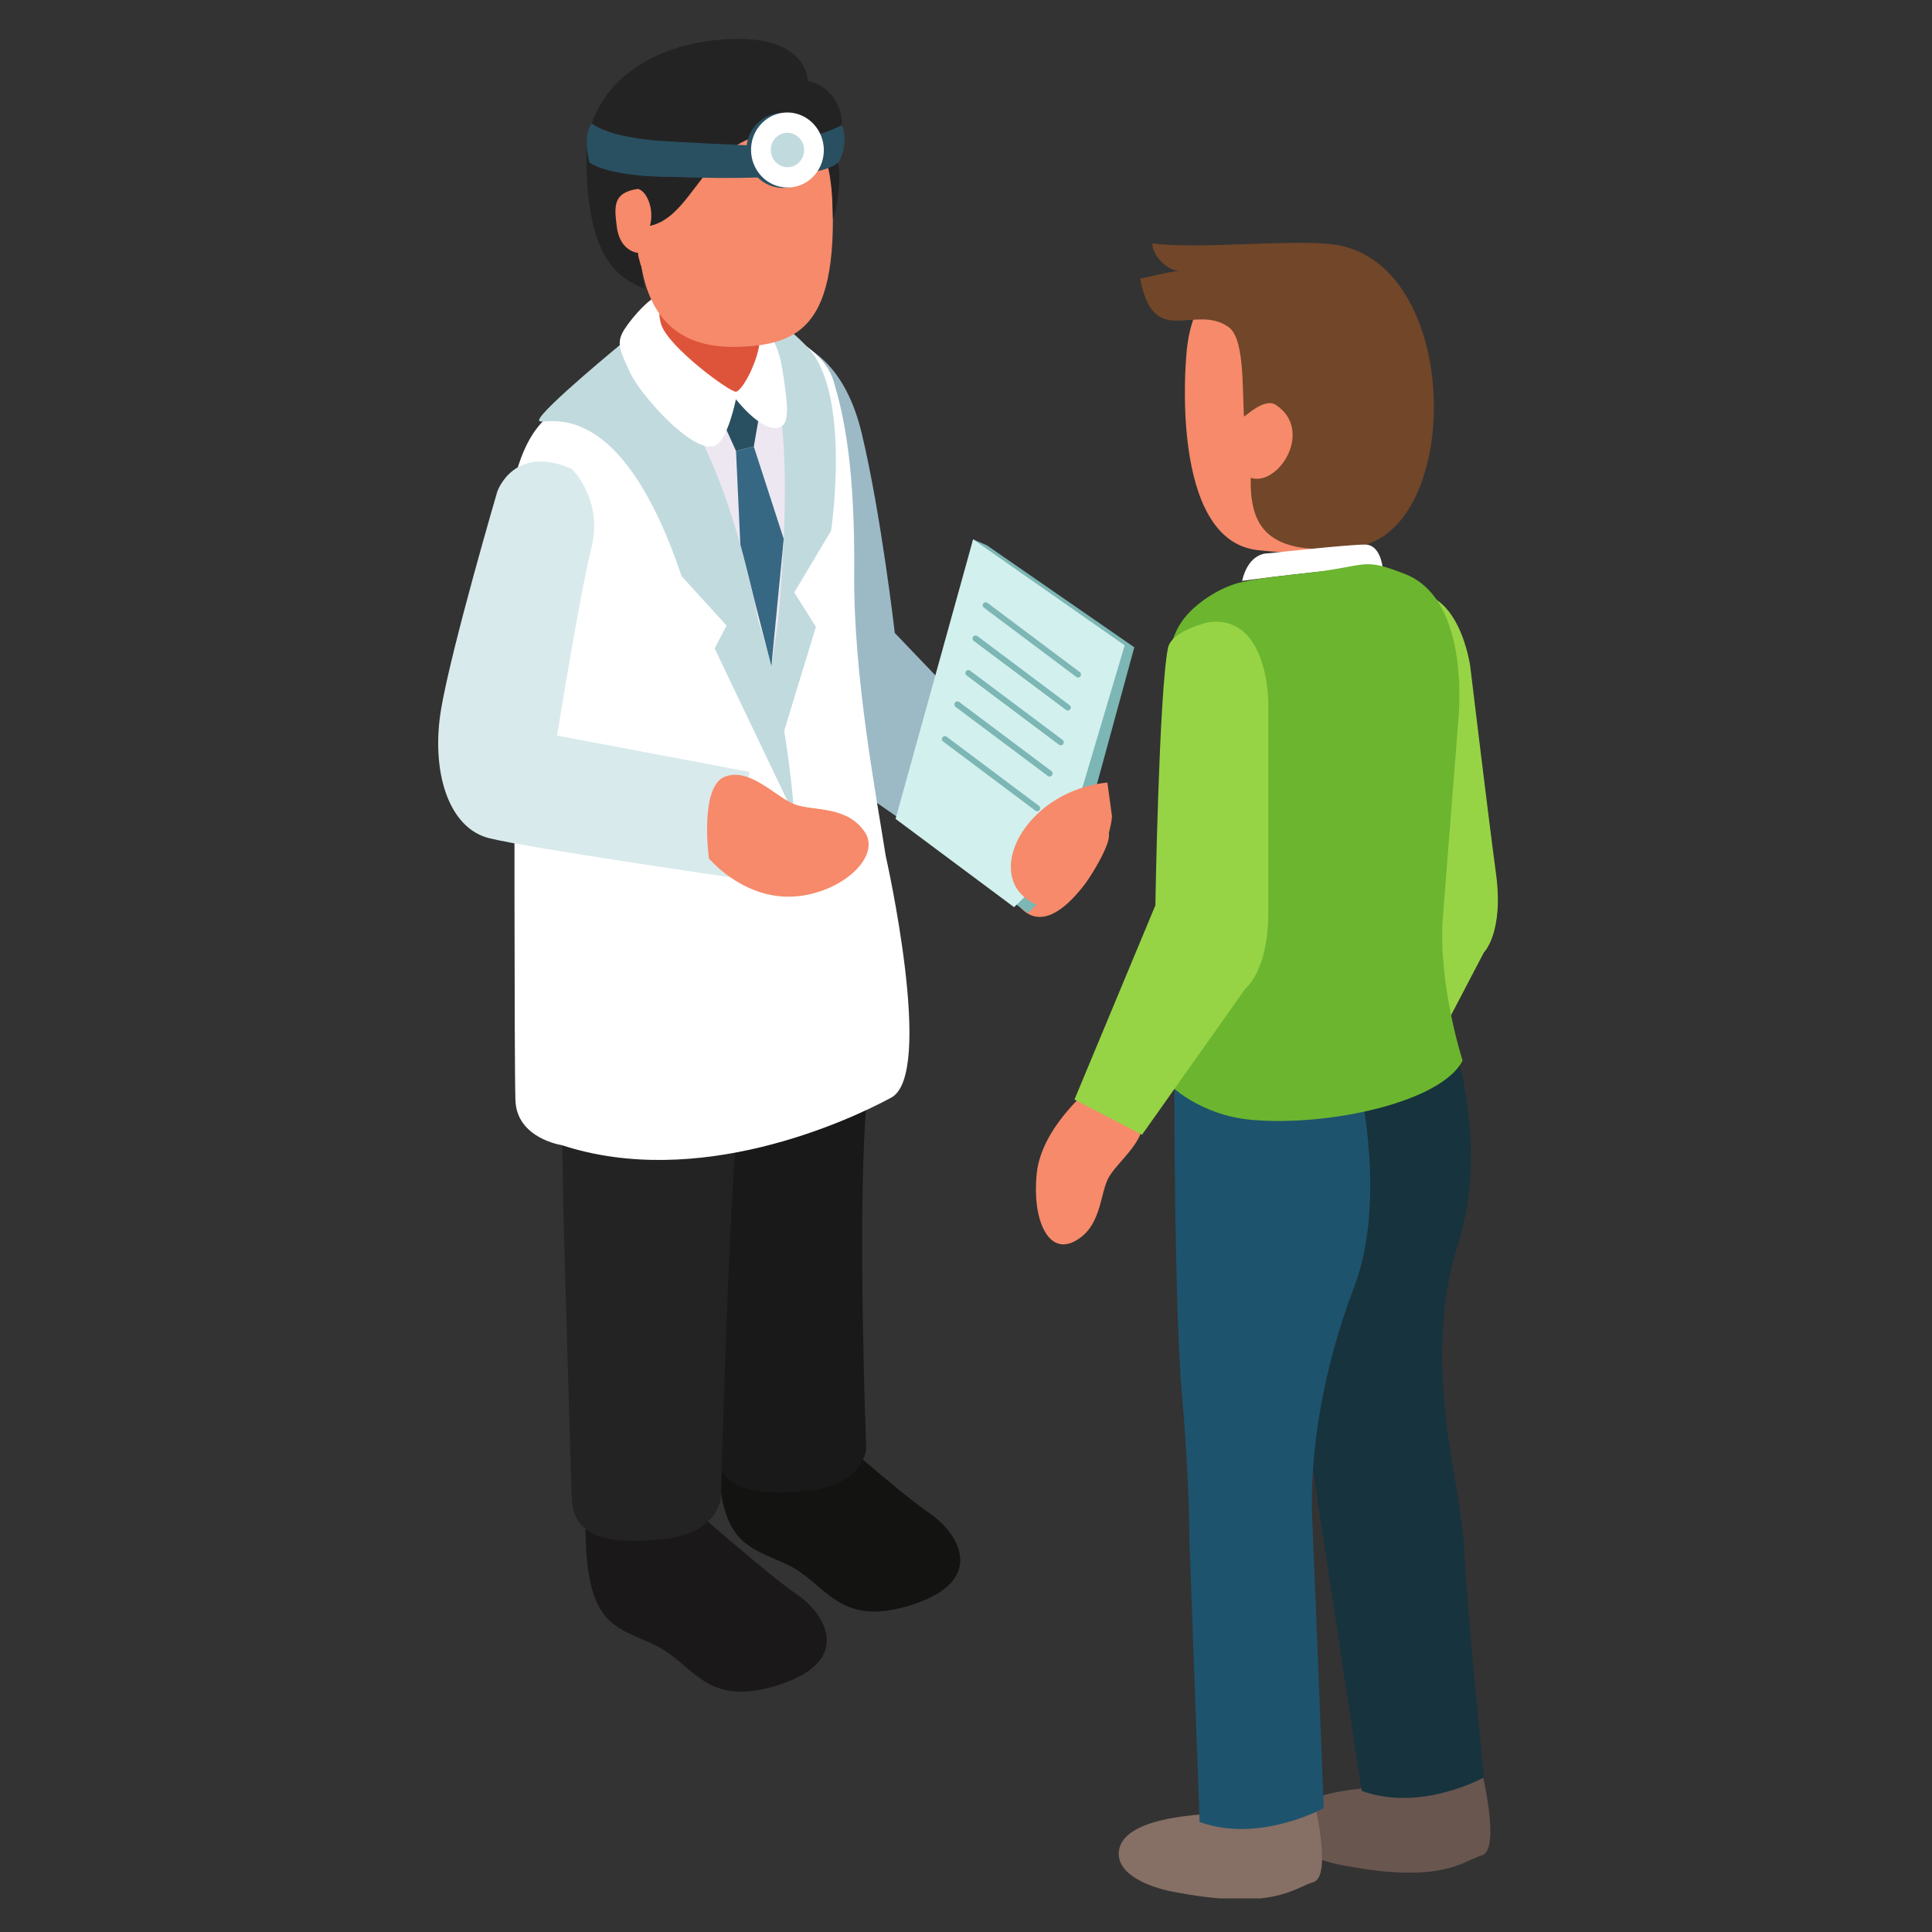 <?xml version="1.0" encoding="UTF-8"?>
<svg xmlns="http://www.w3.org/2000/svg" xmlns:xlink="http://www.w3.org/1999/xlink" width="810pt" height="810pt" viewBox="0 0 810 810" version="1.2">
<rect x="0" y="0" width="810" height="810" fill="#333333" stroke="none"/>
<defs>
<clipPath id="clip1">
  <path d="M 469 753.008 L 555 753.008 L 555 795.918 L 469 795.918 Z M 469 753.008 "/>
</clipPath>
</defs>
<g id="surface1">
<path style=" stroke:none;fill-rule:nonzero;fill:rgb(98.819%,81.569%,73.329%);fill-opacity:1;" d="M 562.75 449.996 C 562.75 449.996 544.898 468.895 545.586 488.223 C 546.234 507.531 554.875 521.398 565.051 514.195 C 575.211 507.012 573.023 494.219 575.414 486.625 C 577.77 479.012 590.355 468.098 586.09 457.996 C 581.809 447.914 562.75 449.996 562.75 449.996 "/>
<path style=" stroke:none;fill-rule:nonzero;fill:rgb(58.82%,83.139%,27.06%);fill-opacity:1;" d="M 587.223 249.355 C 587.223 249.355 572.133 254.887 571.688 262.426 C 570.5 282.289 579.918 370.07 579.918 370.07 L 557.152 455.285 L 587.184 466.129 L 622.129 399.312 C 622.129 399.312 630.547 391.066 627.207 366.301 C 623.871 341.516 616.402 279.375 616.402 279.375 C 616.402 279.375 611.527 242.84 587.223 249.355 "/>
<path style=" stroke:none;fill-rule:nonzero;fill:rgb(41.179%,33.73%,30.98%);fill-opacity:1;" d="M 621.223 742.609 C 621.223 742.609 629.379 775.488 621.223 777.902 C 613.062 780.297 604.426 790.305 561.23 781.711 C 561.23 781.711 539.133 777.586 539.598 765.723 C 540.078 753.859 560.879 748.902 591.617 748.902 L 621.223 742.609 "/>
<path style=" stroke:none;fill-rule:nonzero;fill:rgb(9.019%,20%,23.92%);fill-opacity:1;" d="M 611.582 445.039 C 611.582 445.039 623.039 484.566 611.582 520.508 C 595.176 572.082 612.676 621.988 613.844 648.91 C 615.012 675.848 622.168 745.172 622.168 745.172 C 622.168 745.172 595.824 759.914 570.891 750.836 L 550.164 614.172 C 550.164 614.172 542.621 602.477 539.34 565.383 C 536.168 529.492 536.168 437.48 536.168 437.48 L 611.582 445.039 "/>
<g clip-path="url(#clip1)" clip-rule="nonzero">
<path style=" stroke:none;fill-rule:nonzero;fill:rgb(52.55%,43.529%,39.22%);fill-opacity:1;" d="M 550.664 753.785 C 550.664 753.785 558.82 786.668 550.664 789.078 C 542.488 791.477 533.852 801.48 490.621 792.887 C 490.621 792.887 468.559 788.766 469.043 776.883 C 469.523 765.02 490.305 760.062 521.059 760.062 L 550.664 753.785 "/>
</g>
<path style=" stroke:none;fill-rule:nonzero;fill:rgb(96.469%,54.12%,41.57%);fill-opacity:1;" d="M 497.367 149.102 C 497.367 149.102 489.918 226.484 527.289 230.641 C 564.66 234.801 592.281 229.34 592.914 158.867 C 593.414 103.969 549.719 106.66 549.719 106.66 C 549.719 106.66 500.707 99.809 497.367 149.102 "/>
<path style=" stroke:none;fill-rule:nonzero;fill:rgb(52.55%,43.529%,39.22%);fill-opacity:1;" d="M 538.41 174.926 C 538.855 174.441 539.172 174.164 539.617 173.699 L 539.617 173.719 L 538.41 174.926 "/>
<path style=" stroke:none;fill-rule:nonzero;fill:rgb(44.31%,27.449%,16.08%);fill-opacity:1;" d="M 495.828 113.527 C 489.137 114.402 482.723 106.215 483.188 102.055 C 502.316 104.543 539.32 100.402 557.875 102.332 C 613.602 108.145 613.992 223.715 567.887 229.359 C 529.977 233.984 524.082 219.781 524.359 200.344 C 536.059 204.074 551 180.383 534.926 169.766 C 529.902 166.461 521.578 175.277 521.523 174.535 C 520.836 160.074 521.523 141.582 515 137.051 C 500.707 127.102 483.648 146.816 478.016 116.816 C 482.02 116.09 491.438 113.453 495.828 113.527 "/>
<path style=" stroke:none;fill-rule:nonzero;fill:rgb(52.55%,43.529%,39.22%);fill-opacity:1;" d="M 539.617 173.719 L 539.82 173.516 C 539.84 173.961 539.766 173.961 539.617 173.719 "/>
<path style=" stroke:none;fill-rule:nonzero;fill:rgb(100%,100%,100%);fill-opacity:1;" d="M 579.602 237.453 C 579.602 237.453 578.641 228.523 572.578 228.32 C 566.477 228.152 531.609 231.996 531.609 231.996 C 531.609 231.996 523.602 231.363 520.746 243.543 C 520.746 243.543 555.781 238.734 579.602 237.453 "/>
<path style=" stroke:none;fill-rule:nonzero;fill:rgb(11.76%,32.549%,42.749%);fill-opacity:1;" d="M 570.332 456.512 C 570.332 456.512 581.195 504.262 567.758 539.52 C 554.297 574.793 548.996 610.051 550.164 636.988 C 551.352 663.91 554.984 758.074 554.984 758.074 C 554.984 758.074 527.902 772.965 502.949 763.867 L 498.629 644.656 C 498.629 644.656 498.777 621.488 495.516 584.41 C 492.344 548.523 492.344 456.512 492.344 456.512 L 570.332 456.512 "/>
<path style=" stroke:none;fill-rule:nonzero;fill:rgb(42.349%,70.979%,18.43%);fill-opacity:1;" d="M 495.516 337.578 C 489.859 292.727 485.836 274.734 495.516 260.531 C 500.371 253.441 511.234 246.07 520.746 244.027 C 530.219 242.004 538.262 241.41 550.164 239.98 C 573.969 237.156 570.945 233.613 589.094 240.668 C 617.105 251.582 611.395 302.156 611.395 302.156 L 604.891 385.035 C 602.98 413.234 613.211 444.648 613.211 444.648 C 604.371 461.988 557.543 472.254 525.195 469.547 C 502.504 467.652 489.859 454.266 489.859 454.266 C 489.859 454.266 502.113 389.992 495.516 337.578 "/>
<path style=" stroke:none;fill-rule:nonzero;fill:rgb(96.469%,54.12%,41.57%);fill-opacity:1;" d="M 456.75 456.512 C 456.75 456.512 436.547 472.852 434.637 492.082 C 432.707 511.316 439.438 526.227 450.469 520.453 C 461.496 514.695 461.035 501.699 464.391 494.496 C 467.762 487.258 481.684 478.141 478.793 467.559 C 475.922 456.996 456.75 456.512 456.75 456.512 "/>
<path style=" stroke:none;fill-rule:nonzero;fill:rgb(58.82%,83.139%,27.06%);fill-opacity:1;" d="M 506.785 260.848 C 506.785 260.848 491.121 264.32 489.656 271.746 C 485.875 291.277 484.391 379.594 484.391 379.594 L 450.469 461.004 L 478.793 475.746 L 522.32 414.219 C 522.32 414.219 531.758 407.145 531.758 382.156 C 531.758 357.148 531.758 294.508 531.758 294.508 C 531.758 294.508 531.758 257.652 506.785 260.848 "/>
<path style=" stroke:none;fill-rule:nonzero;fill:rgb(7.449%,7.449%,7.059%);fill-opacity:1;" d="M 340.387 593.488 C 340.387 593.488 377.426 626.148 389.828 634.539 C 402.211 642.93 413.816 662.684 382.453 672.785 C 351.086 682.883 346.859 663.762 329.785 655.816 C 312.676 647.852 300.957 647.59 300.883 605.055 C 300.793 562.523 340.387 593.488 340.387 593.488 "/>
<path style=" stroke:none;fill-rule:nonzero;fill:rgb(10.199%,9.799%,9.799%);fill-opacity:1;" d="M 368.102 327.555 C 368.102 327.555 365.988 421.496 362.801 468.82 C 359.613 516.164 363.172 607.301 363.172 607.301 C 363.172 607.301 362.543 622.434 338.758 625.016 C 314.953 627.594 301.07 623.844 300.363 608.082 C 299.66 592.32 296.73 483.508 296.73 483.508 C 296.73 483.508 295.879 407.516 293.191 393.148 C 290.52 378.797 289.074 338.398 292.988 319.461 C 296.918 300.523 368.102 327.555 368.102 327.555 "/>
<path style=" stroke:none;fill-rule:nonzero;fill:rgb(10.199%,9.409%,9.409%);fill-opacity:1;" d="M 284.758 627.504 C 284.758 627.504 321.59 659.973 333.938 668.348 C 346.266 676.703 357.812 696.324 326.598 706.371 C 295.359 716.449 291.188 697.422 274.172 689.492 C 257.191 681.602 245.531 681.324 245.438 639.012 C 245.344 596.684 284.758 627.504 284.758 627.504 "/>
<path style=" stroke:none;fill-rule:nonzero;fill:rgb(14.119%,13.73%,14.119%);fill-opacity:1;" d="M 318.16 347.848 C 318.16 347.848 311.078 439.043 307.91 486.105 C 304.738 533.207 302.238 627.652 302.238 627.652 C 302.238 627.652 301.625 642.727 277.953 645.289 C 254.281 647.867 240.469 644.137 239.746 628.43 C 239.059 612.762 236.133 504.672 236.133 504.672 C 236.133 504.672 235.277 429.07 232.609 414.777 C 229.957 400.48 228.531 360.305 232.441 341.461 C 236.336 322.617 318.16 347.848 318.16 347.848 "/>
<path style=" stroke:none;fill-rule:nonzero;fill:rgb(96.469%,54.12%,41.57%);fill-opacity:1;" d="M 435.156 304.441 L 455.047 346.566 C 455.047 346.566 466.93 342.703 464.668 352.266 C 462.406 361.828 436.191 406.57 422.195 370.738 C 408.199 334.906 407.312 351.578 410.5 326.328 C 412.574 309.859 435.156 304.441 435.156 304.441 "/>
<path style=" stroke:none;fill-rule:nonzero;fill:rgb(61.179%,72.549%,77.649%);fill-opacity:1;" d="M 333.102 143.754 C 333.102 143.754 353.086 147.578 361.227 181.441 C 369.383 215.305 375.148 265.379 375.148 265.379 L 460.793 354.828 L 428.945 379.262 L 350.344 324.547 C 350.344 324.547 336.828 319.719 332.879 296.957 C 328.652 272.508 318.68 172.773 318.68 172.773 C 318.68 172.773 317.051 141.34 333.102 143.754 "/>
<path style=" stroke:none;fill-rule:nonzero;fill:rgb(100%,100%,100%);fill-opacity:1;" d="M 321.48 136.699 C 321.48 136.699 344.543 143.848 349.379 159.441 C 354.18 175.055 358.48 197.188 358.129 240.312 C 357.758 283.406 367.527 334.293 371.348 358.875 C 371.348 358.875 392.035 450.145 373.703 460.152 C 355.367 470.121 292.707 498.879 235.48 480.09 C 235.48 480.09 216.574 477.305 216.09 461.207 C 215.574 445.113 215.703 300.691 215.703 300.691 L 212.477 246.625 C 212.477 246.625 208.23 194.773 228.492 175.781 C 248.754 156.805 267.629 136.828 267.629 136.828 C 267.629 136.828 311.746 132.504 321.48 136.699 "/>
<path style=" stroke:none;fill-rule:nonzero;fill:rgb(75.69%,85.489%,87.059%);fill-opacity:1;" d="M 326.613 238.234 L 342.074 262.816 L 326.836 312.738 L 319.367 284.871 L 326.613 238.234 "/>
<path style=" stroke:none;fill-rule:nonzero;fill:rgb(92.94%,90.59%,94.899%);fill-opacity:1;" d="M 294.953 187.289 L 323.742 277.258 C 323.742 277.258 328.988 243.379 330.082 225.961 C 331.211 208.531 329.969 179.121 329.969 179.121 L 312.582 164.215 L 300.828 167.332 L 294.953 187.289 "/>
<path style=" stroke:none;fill-rule:nonzero;fill:rgb(16.08%,31.369%,38.039%);fill-opacity:1;" d="M 303.055 176.875 L 308.578 189.074 L 316.031 187.215 L 319.07 169.781 L 311.023 164.621 L 303.035 166.758 L 303.055 176.875 "/>
<path style=" stroke:none;fill-rule:nonzero;fill:rgb(21.57%,40.779%,51.369%);fill-opacity:1;" d="M 310.395 228.414 L 308.578 189.074 L 316.031 187.215 L 328.578 225.945 L 323.391 279.395 L 310.395 228.414 "/>
<path style=" stroke:none;fill-rule:nonzero;fill:rgb(75.69%,85.489%,87.059%);fill-opacity:1;" d="M 325.816 167.035 C 325.816 167.035 332.789 187.16 326.301 259.605 L 348.414 222.547 C 348.414 222.547 357.148 164.695 338.387 145.367 C 309.801 115.961 324.871 158.234 325.816 167.035 "/>
<path style=" stroke:none;fill-rule:nonzero;fill:rgb(75.69%,85.489%,87.059%);fill-opacity:1;" d="M 312.879 246.367 L 299.625 271.875 L 333.012 341.793 C 333.012 341.793 329.488 285.801 312.879 246.367 "/>
<path style=" stroke:none;fill-rule:nonzero;fill:rgb(75.69%,85.489%,87.059%);fill-opacity:1;" d="M 260.934 143.789 C 260.934 143.789 227.141 171.547 226.027 176.004 C 224.898 180.438 258.137 159.48 285.758 241.559 L 321.352 280.621 C 321.352 280.621 307.633 171.176 260.934 143.789 "/>
<path style=" stroke:none;fill-rule:nonzero;fill:rgb(100%,100%,100%);fill-opacity:1;" d="M 316.27 135.586 C 316.27 135.586 325.113 136.734 327.988 154.707 C 330.859 172.68 330.934 178.621 325.836 179.398 C 318.664 180.516 308.539 167.387 308.539 167.387 C 308.539 167.387 304.961 185.34 299.402 187.031 C 289.965 189.906 268.145 165.141 264.051 155.988 C 259.934 146.855 258.098 143.809 261.879 137.941 C 265.234 132.727 273.727 122.977 278.77 122.961 C 283.793 122.961 316.27 135.586 316.27 135.586 "/>
<path style=" stroke:none;fill-rule:nonzero;fill:rgb(87.059%,32.939%,23.14%);fill-opacity:1;" d="M 318.625 127.156 C 318.625 127.156 318.996 134.191 318.68 141.602 C 318.219 151.254 311.098 164.027 308.539 164.23 C 305.965 164.438 280.195 145.5 277.211 136.031 C 274.191 126.562 280.324 116.035 280.324 116.035 L 318.625 127.156 "/>
<path style=" stroke:none;fill-rule:nonzero;fill:rgb(96.469%,54.12%,41.57%);fill-opacity:1;" d="M 267.516 94.832 C 267.422 62.176 305.129 32.379 337.477 41.492 L 346.598 53.375 C 355.609 132.074 340.758 144.773 308.707 145.426 C 282.902 145.961 267.629 131.594 267.516 94.832 "/>
<path style=" stroke:none;fill-rule:nonzero;fill:rgb(96.469%,54.12%,41.57%);fill-opacity:1;" d="M 272.742 81.801 C 272.742 81.801 264.66 72.98 259.156 82.117 C 254.188 90.34 251.648 115.848 271.484 110.742 C 283.367 107.699 272.742 81.801 272.742 81.801 "/>
<path style=" stroke:none;fill-rule:nonzero;fill:rgb(14.119%,13.73%,14.119%);fill-opacity:1;" d="M 304.648 16.449 C 339.016 14.426 338.703 34.012 338.703 34.012 C 351.25 36.52 355.535 50.645 351.492 58.332 C 349.77 61.617 349.008 63.996 351.234 68.562 C 353.031 72.238 350.918 89.004 349.195 91.621 C 349.047 84.082 348.934 61.582 339.148 56.363 C 295.547 48.883 293.84 90.152 272.484 94.684 C 274.43 87.926 271.262 80.148 267.48 79.199 C 256.672 80.688 257.637 86.98 258.543 94.723 C 259.824 105.73 267.664 106.027 267.555 106.027 C 267.367 108.738 268.535 107.383 270.203 121.141 C 261.844 117.074 245.789 112.043 245.863 65.535 C 245.902 40.25 267.312 18.641 304.648 16.449 "/>
<path style=" stroke:none;fill-rule:nonzero;fill:rgb(85.1%,91.759%,92.549%);fill-opacity:1;" d="M 239.727 196.59 C 239.727 196.59 253.02 209.363 247.957 229.676 C 242.898 249.969 233.574 308.395 233.574 308.395 L 314.23 323.617 L 305.906 367.75 C 305.906 367.75 222.672 355.699 205.211 351.449 C 187.727 347.215 180.535 322.82 185.004 296.883 C 189.508 270.781 208.508 206.043 208.508 206.043 C 208.508 206.043 215.461 185.934 239.727 196.59 "/>
<path style=" stroke:none;fill-rule:nonzero;fill:rgb(96.469%,54.12%,41.57%);fill-opacity:1;" d="M 297.23 359.914 C 297.23 359.914 310.859 376.309 331.176 375.938 C 351.473 375.547 369.902 359.598 362.523 348.758 C 355.125 337.914 341.629 340.031 333.68 337.414 C 325.742 334.812 314.473 321.352 303.793 325.68 C 293.137 330.023 297.23 359.914 297.23 359.914 "/>
<path style=" stroke:none;fill-rule:nonzero;fill:rgb(48.63%,71.37%,70.979%);fill-opacity:1;" d="M 450.188 364.297 L 475.566 271.375 L 413.762 228.637 L 407.977 226.129 L 381.266 345.805 L 430.945 382.844 L 450.188 364.297 "/>
<path style=" stroke:none;fill-rule:nonzero;fill:rgb(82.349%,94.119%,92.94%);fill-opacity:1;" d="M 444.406 361.809 L 471.527 270.559 L 407.977 226.129 L 375.461 343.316 L 425.145 380.336 L 444.406 361.809 "/>
<path style=" stroke:none;fill-rule:nonzero;fill:rgb(48.63%,71.37%,70.979%);fill-opacity:1;" d="M 451.227 283.793 L 412.539 254.797 C 411.965 254.367 411.836 253.605 412.242 253.012 C 412.688 252.473 413.484 252.363 414.023 252.773 L 452.711 281.789 C 453.285 282.18 453.395 282.977 452.953 283.535 C 452.711 283.867 452.359 284.055 451.988 284.055 C 451.711 284.055 451.449 283.961 451.227 283.793 "/>
<path style=" stroke:none;fill-rule:nonzero;fill:rgb(48.63%,71.37%,70.979%);fill-opacity:1;" d="M 446.945 297.645 L 408.238 268.699 C 407.68 268.273 407.551 267.457 407.977 266.918 C 408.406 266.363 409.184 266.27 409.738 266.66 L 448.41 295.641 C 449.004 296.047 449.113 296.848 448.668 297.387 C 448.43 297.738 448.074 297.906 447.688 297.906 C 447.426 297.906 447.168 297.812 446.945 297.645 "/>
<path style=" stroke:none;fill-rule:nonzero;fill:rgb(48.63%,71.37%,70.979%);fill-opacity:1;" d="M 443.961 312.219 L 405.289 283.219 C 404.715 282.812 404.586 282.012 404.992 281.457 C 405.438 280.879 406.234 280.77 406.773 281.215 L 445.461 310.176 C 446.035 310.621 446.148 311.383 445.723 311.977 C 445.48 312.293 445.09 312.461 444.719 312.461 C 444.461 312.461 444.184 312.387 443.961 312.219 "/>
<path style=" stroke:none;fill-rule:nonzero;fill:rgb(48.63%,71.37%,70.979%);fill-opacity:1;" d="M 439.324 325.328 L 400.617 296.363 C 400.062 295.918 399.969 295.121 400.359 294.582 C 400.785 294.023 401.562 293.914 402.141 294.305 L 440.809 323.285 C 441.402 323.73 441.477 324.492 441.07 325.066 C 440.828 325.402 440.438 325.566 440.066 325.566 C 439.809 325.566 439.547 325.492 439.324 325.328 "/>
<path style=" stroke:none;fill-rule:nonzero;fill:rgb(48.63%,71.37%,70.979%);fill-opacity:1;" d="M 434.078 339.863 L 395.41 310.883 C 394.816 310.457 394.723 309.695 395.148 309.156 C 395.539 308.562 396.355 308.449 396.875 308.859 L 435.562 337.859 C 436.137 338.266 436.266 339.066 435.82 339.621 C 435.602 339.957 435.211 340.125 434.84 340.125 C 434.562 340.125 434.301 340.051 434.078 339.863 "/>
<path style=" stroke:none;fill-rule:nonzero;fill:rgb(96.469%,54.12%,41.57%);fill-opacity:1;" d="M 464.277 328.074 C 431.52 331.434 413.539 363.555 429.984 376.551 C 450.113 392.461 465.391 354.418 466.207 342.238 L 464.277 328.074 "/>
<path style=" stroke:none;fill-rule:nonzero;fill:rgb(16.08%,31.369%,38.039%);fill-opacity:1;" d="M 248.07 51.688 C 248.07 51.688 254.297 57.777 279.121 59.207 C 309.633 60.969 323.762 61.23 323.762 61.23 C 323.762 61.23 344.484 57.18 352.922 52.465 C 352.922 52.465 355.98 58.832 352.105 67.113 C 350.992 69.527 343.633 76.453 281.863 74.168 C 281.863 74.168 257.152 74.598 247.16 68.191 C 247.16 68.191 243.992 57.348 248.07 51.688 "/>
<path style=" stroke:none;fill-rule:nonzero;fill:rgb(16.08%,31.369%,38.039%);fill-opacity:1;" d="M 343.41 61.898 C 344.039 70.566 337.738 78.105 329.34 78.738 C 320.941 79.367 313.621 72.852 312.953 64.18 C 312.305 55.527 318.605 47.973 327.004 47.34 C 335.402 46.711 342.762 53.227 343.41 61.898 "/>
<path style=" stroke:none;fill-rule:nonzero;fill:rgb(100%,100%,100%);fill-opacity:1;" d="M 345.355 61.75 C 346.004 70.418 339.723 77.957 331.305 78.586 C 322.906 79.219 315.566 72.703 314.918 64.031 C 314.27 55.363 320.57 47.844 328.969 47.191 C 337.367 46.562 344.691 53.078 345.355 61.75 "/>
<path style=" stroke:none;fill-rule:nonzero;fill:rgb(75.69%,85.489%,87.059%);fill-opacity:1;" d="M 337.125 62.379 C 337.402 66.336 334.551 69.805 330.676 70.086 C 326.836 70.383 323.465 67.375 323.168 63.418 C 322.871 59.445 325.742 55.992 329.582 55.695 C 333.457 55.418 336.812 58.406 337.125 62.379 "/>
</g>
</svg>
